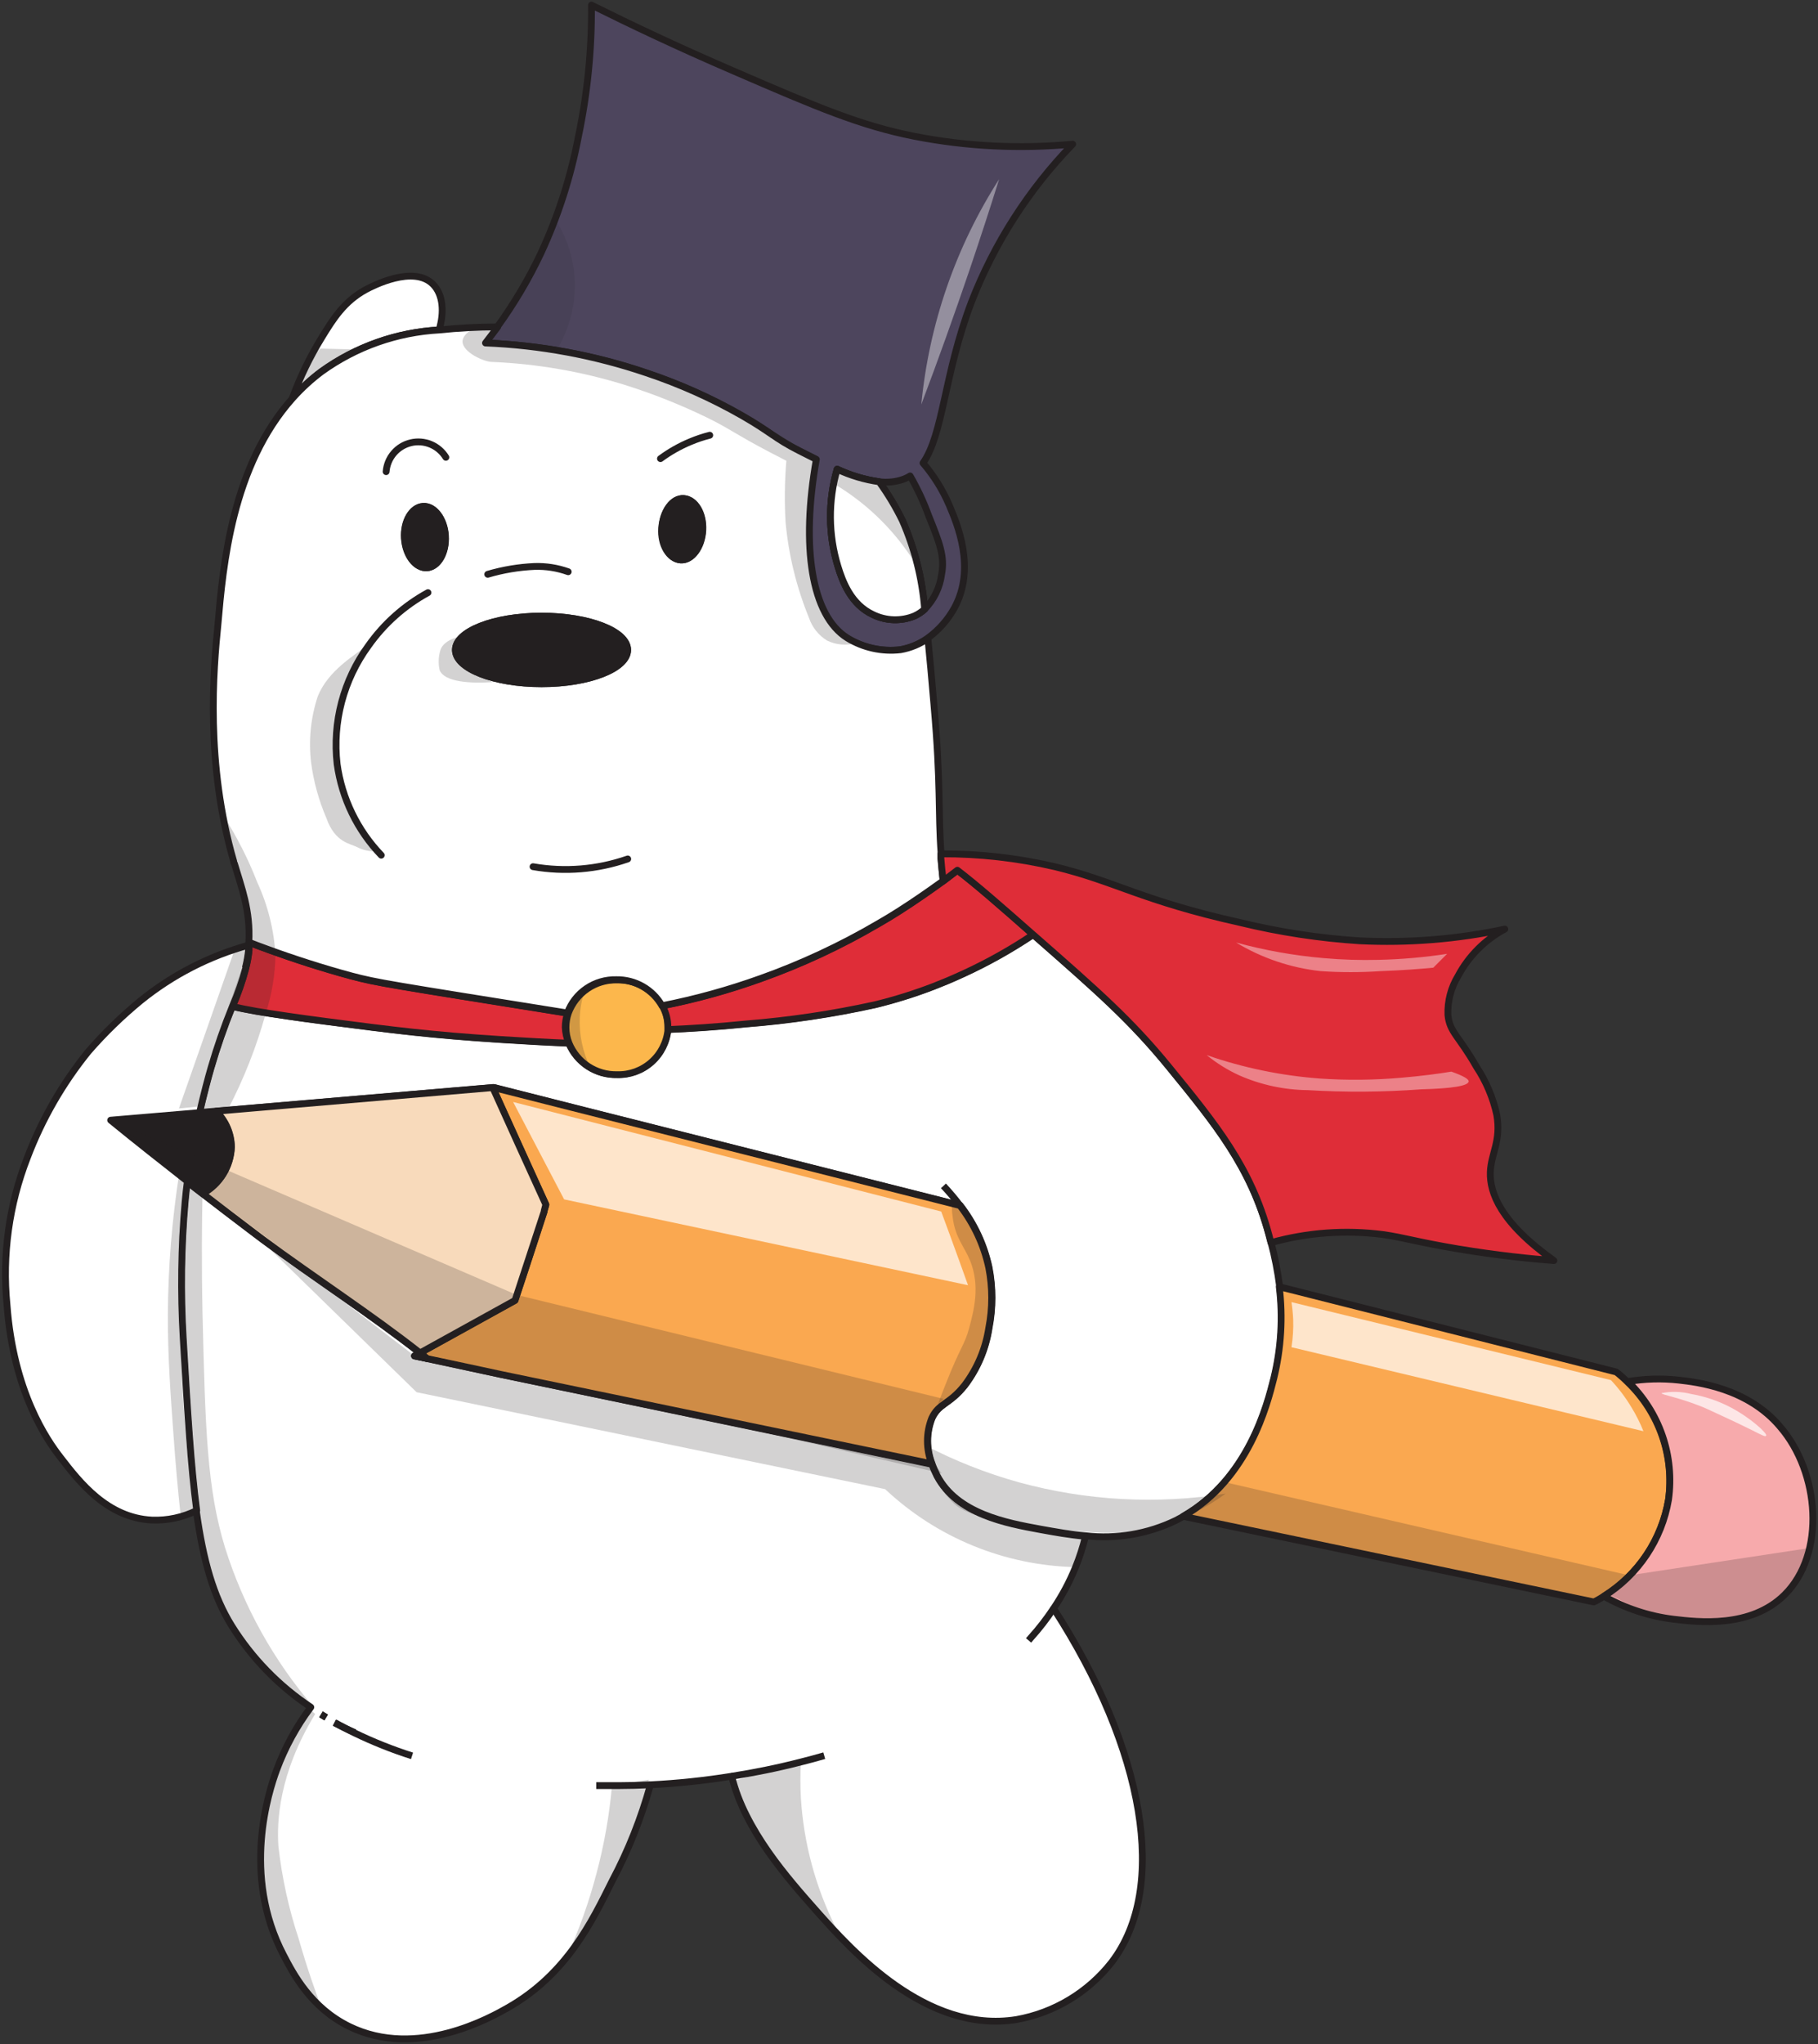 <svg width="267" height="300" viewBox="0 0 267 300" fill="none" xmlns="http://www.w3.org/2000/svg">
<rect x="0" y="0" width="267" height="300" fill="#333333" stroke="none"/>
<g clip-path="url(#clip0_1052_13687)">
<path d="M135.798 89.416C135.353 89.818 134.849 90.15 134.305 90.402C133.334 90.8 132.29 90.989 131.24 90.956C130.191 90.922 129.161 90.667 128.217 90.208C124.979 88.714 123.74 85.337 123.068 83.14C121.641 78.497 121.6 73.537 122.949 68.87C124.901 69.787 126.978 70.406 129.112 70.708C130.413 72.504 131.556 74.409 132.53 76.401C134.337 80.526 135.442 84.925 135.798 89.416Z" fill="white" stroke="#231F20" stroke-linejoin="round"/>
<path d="M128.53 147.751C128.53 147.661 128.53 147.556 128.53 147.467" stroke="#231F20" stroke-linejoin="round"/>
<path d="M139.887 175.544C140.245 175.962 140.603 176.426 140.976 176.919" stroke="#231F20" stroke-linejoin="round"/>
<path d="M72.51 159.615H72.346" stroke="#231F20" stroke-linejoin="round"/>
<path d="M80.195 176.874L79.927 177.71C79.927 177.411 80.076 177.098 80.165 176.799C80.165 176.829 80.18 176.844 80.195 176.874Z" fill="white" stroke="#231F20" stroke-linejoin="round"/>
<path d="M86.791 262.016H88.597H90.865C92.357 262.016 93.85 262.016 95.461 261.896" fill="white"/>
<path d="M86.791 262.016H88.597H90.865C92.357 262.016 93.85 262.016 95.461 261.896" stroke="#231F20" stroke-linejoin="round"/>
<path d="M107.444 260.701C110.772 260.178 114.189 259.491 117.607 258.609L118.502 258.385" fill="white"/>
<path d="M107.444 260.701C110.772 260.178 114.189 259.491 117.607 258.609L118.502 258.385" stroke="#231F20" stroke-linejoin="round"/>
<path d="M154.72 236.091C153.728 237.591 152.626 239.014 151.422 240.349C151.138 240.678 150.825 241.022 150.512 241.351" fill="white"/>
<path d="M154.72 236.091C153.728 237.591 152.626 239.014 151.422 240.349C151.138 240.678 150.825 241.022 150.512 241.351" stroke="#231F20" stroke-linejoin="round"/>
<path d="M163.256 288.016C159.788 292.438 154.816 295.427 149.288 296.414C135.977 298.536 124.964 286.134 120.069 280.65C115.711 275.719 109.414 268.696 107.459 260.702C103.505 261.337 99.52 261.756 95.521 261.957C94.172 266.85 92.291 271.581 89.91 276.062C86.925 282.039 83.284 289.69 74.659 294.636C72.226 296.026 61.228 302.301 51.289 297.43C45.678 294.681 43.082 289.735 41.649 286.97C35.441 275.181 39.485 262.868 40.635 259.76C41.854 256.47 43.542 253.375 45.648 250.571C40.966 247.462 37.003 243.386 34.024 238.617C31.337 234.298 29.845 229.068 28.831 221.761C27.965 215.261 27.473 207.118 26.846 196.449C26.45 189.777 26.545 183.084 27.129 176.426C27.219 175.44 27.323 174.439 27.458 173.438L29.741 175.201C32.114 177.039 34.516 178.862 36.919 180.685L38.56 181.925C46.022 187.483 54.468 192.922 61.661 198.586L60.885 199.019L62.675 199.393L73.554 201.724L136.872 214.918C137.076 215.502 137.321 216.071 137.603 216.621C140.588 222.255 147.766 223.584 152.84 224.511C154.884 224.884 157.093 225.288 159.421 225.482C159.038 227.056 158.539 228.599 157.928 230.099C157.068 232.194 155.998 234.197 154.735 236.076C168.15 256.802 171.612 277.138 163.256 288.016Z" fill="white" stroke="#231F20" stroke-linejoin="round"/>
<path d="M60.512 257.712C57.625 256.792 54.808 255.669 52.08 254.35C51.095 253.872 50.125 253.364 49.096 252.855" fill="white"/>
<path d="M60.512 257.712C57.625 256.792 54.808 255.669 52.08 254.35C51.095 253.872 50.125 253.364 49.096 252.855" stroke="#231F20" stroke-linejoin="round"/>
<path d="M47.141 251.617L47.902 252.08" stroke="#231F20" stroke-linejoin="round"/>
<path d="M49.155 252.812C50.125 253.365 51.095 253.873 52.14 254.307Z" fill="white"/>
<path d="M49.155 252.812C50.125 253.365 51.095 253.873 52.14 254.307" stroke="#231F20" stroke-linejoin="round"/>
<path d="M47.141 251.617L47.902 252.08" stroke="#231F20" stroke-linejoin="round"/>
<path d="M95.506 261.957C93.91 262.032 92.373 262.077 90.91 262.077H87.567" fill="white"/>
<path d="M95.506 261.957C93.91 262.032 92.373 262.077 90.91 262.077H87.567" stroke="#231F20" stroke-linejoin="round"/>
<path d="M121.054 257.684C119.92 258.012 118.771 258.326 117.621 258.61C114.204 259.492 110.787 260.179 107.459 260.702" fill="white"/>
<path d="M121.054 257.684C119.92 258.012 118.771 258.326 117.621 258.61C114.204 259.492 110.787 260.179 107.459 260.702" stroke="#231F20" stroke-linejoin="round"/>
<path d="M154.72 236.091C153.728 237.591 152.625 239.014 151.422 240.349L151.063 240.768" fill="white"/>
<path d="M154.72 236.091C153.728 237.591 152.625 239.014 151.422 240.349L151.063 240.768" stroke="#231F20" stroke-linejoin="round"/>
<path d="M187.132 202.306C186.177 206.086 183.447 217.024 173.821 222.553L172.672 223.165C168.559 225.147 163.971 225.924 159.436 225.407C157.108 225.213 154.959 224.809 152.855 224.436C147.781 223.509 140.573 222.179 137.618 216.546C137.336 215.996 137.091 215.426 136.887 214.842C136.038 212.692 136.038 210.299 136.887 208.148C137.932 205.907 139.424 206.176 141.707 203.322C143.57 200.862 144.791 197.976 145.259 194.924C145.832 191.988 145.832 188.969 145.259 186.033C144.545 182.716 143.097 179.601 141.021 176.918L84.001 162.514L72.57 159.615H72.376L37.307 162.604L31.726 163.082L29.278 163.291L29.711 161.468C30.427 158.479 30.95 156.761 30.95 156.761C31.841 153.69 32.892 150.667 34.098 147.706C35.098 147.93 36.247 148.154 37.575 148.393C40.247 148.856 43.619 149.35 47.842 149.888C57.811 151.188 63.288 151.89 73.555 152.547C77.255 152.786 80.613 152.966 83.523 153.085C84.099 154.483 85.085 155.672 86.351 156.496C87.616 157.321 89.102 157.741 90.611 157.702C92.462 157.752 94.261 157.096 95.647 155.867C97.032 154.638 97.899 152.928 98.073 151.083C101.281 150.948 105.161 150.709 109.519 150.261C115.903 149.759 122.246 148.816 128.5 147.437C131.436 146.722 134.322 145.819 137.141 144.732C138.335 144.269 139.693 143.716 141.17 143.029L141.409 142.924C145 141.277 148.453 139.343 151.735 137.142L152.064 137.426C161.42 145.629 166.091 149.738 171.628 156.492C178.537 164.95 183.67 171.21 186.356 181.162C186.461 181.536 186.565 181.924 186.67 182.358C187.228 184.459 187.646 186.596 187.923 188.753C188.489 193.281 188.221 197.874 187.132 202.306Z" fill="white" stroke="#231F20" stroke-linejoin="round"/>
<path d="M138.559 174.05C138.962 174.483 139.409 174.976 139.887 175.544C140.364 176.112 140.603 176.426 140.976 176.919" fill="white"/>
<path d="M138.559 174.05C138.962 174.483 139.409 174.976 139.887 175.544C140.364 176.112 140.603 176.426 140.976 176.919" stroke="#231F20" stroke-linejoin="round"/>
<path d="M145.214 194.925C144.746 197.976 143.526 200.863 141.663 203.323C139.379 206.207 137.887 205.908 136.843 208.149C135.993 210.299 135.993 212.693 136.843 214.843L73.555 201.724L62.676 199.378L61.661 198.571L75.614 190.861C77.106 186.512 78.479 182.149 79.897 177.801C79.897 177.801 79.897 177.801 79.897 177.711L80.165 176.874C80.165 176.874 80.165 176.874 80.165 176.8C77.559 171.072 74.952 165.349 72.346 159.631H72.525L83.956 162.53L140.976 176.934C143.053 179.617 144.501 182.731 145.214 186.049C145.786 188.98 145.786 191.994 145.214 194.925Z" fill="#FAA850" stroke="#231F20" stroke-linejoin="round"/>
<path d="M62.675 199.377L60.885 199.004L61.661 198.57L62.675 199.377Z" fill="white" stroke="#231F20" stroke-linejoin="round"/>
<path d="M72.51 159.615H72.346" stroke="#231F20" stroke-linejoin="round"/>
<path d="M245.048 220.102C244.557 223.003 243.457 225.767 241.821 228.211C240.185 230.656 238.05 232.725 235.557 234.283C234.826 234.761 234.289 235.03 234.065 235.119L173.762 222.553C183.387 217.024 186.118 206.116 187.073 202.306C188.153 197.909 188.426 193.352 187.879 188.857L237.363 201.364C237.956 201.826 238.519 202.325 239.049 202.859C241.335 205.056 243.07 207.764 244.112 210.761C245.155 213.757 245.475 216.958 245.048 220.102Z" fill="#FAA850" stroke="#231F20" stroke-linejoin="round"/>
<path d="M262.061 234.104C257.076 239.005 249.361 238.078 245.81 237.66C242.203 237.223 238.719 236.075 235.558 234.283C238.051 232.725 240.186 230.656 241.822 228.212C243.458 225.768 244.557 223.004 245.049 220.103C245.494 216.947 245.185 213.73 244.148 210.717C243.11 207.703 241.373 204.98 239.079 202.769C241.545 202.359 244.056 202.289 246.541 202.56C249.197 202.859 256.659 203.696 261.464 209.434C267.224 216.113 268.209 228.052 262.061 234.104Z" fill="#F7AAAC" stroke="#231F20" stroke-linejoin="round"/>
<path d="M62.675 199.377L60.885 199.004L61.661 198.57L62.675 199.377Z" fill="white" stroke="#231F20" stroke-linejoin="round"/>
<path d="M80.165 176.8C80.076 177.099 80.001 177.412 79.926 177.711C79.926 177.711 79.926 177.711 79.926 177.801C78.509 182.149 77.076 186.512 75.643 190.861L61.691 198.571C54.498 192.908 46.081 187.469 38.59 181.91L36.948 180.67C34.546 178.847 32.143 177.024 29.77 175.186C31.002 174.508 32.038 173.523 32.778 172.327C33.517 171.131 33.936 169.763 33.994 168.357C33.98 167.374 33.772 166.404 33.383 165.501C32.994 164.598 32.431 163.782 31.725 163.098L37.307 162.619L72.375 159.631C74.952 165.349 77.549 171.072 80.165 176.8Z" fill="#F8DABB" stroke="#231F20" stroke-linejoin="round"/>
<path d="M33.965 168.357C33.907 169.762 33.488 171.13 32.748 172.326C32.009 173.522 30.973 174.507 29.741 175.185L27.458 173.422C23.623 170.434 19.848 167.445 16.191 164.457L29.249 163.351L31.696 163.142C33.109 164.512 33.925 166.387 33.965 168.357Z" fill="#231F20" stroke="#231F20" stroke-linejoin="round"/>
<path d="M83.568 153.116C80.584 152.996 77.3 152.817 73.6 152.578C63.333 151.92 57.856 151.218 47.888 149.918C43.664 149.365 40.292 148.872 37.621 148.424C36.292 148.185 35.143 147.96 34.144 147.736C34.944 145.902 35.603 144.009 36.113 142.073C36.33 141.229 36.484 140.37 36.576 139.503C36.576 139.234 36.576 138.98 36.576 138.726C36.576 138.472 36.576 138.442 36.576 138.308L37.128 138.532L37.71 138.756L39.411 139.383C43.008 140.698 47.47 142.148 51.588 143.254C55.394 144.27 57.125 144.509 83.359 148.708C83.132 149.371 83.016 150.068 83.016 150.77C83.045 151.58 83.232 152.377 83.568 153.116Z" fill="#DF2D38" stroke="#231F20" stroke-linejoin="round"/>
<path d="M36.561 138.711C36.561 138.965 36.561 139.219 36.561 139.488C36.469 140.355 36.315 141.214 36.098 142.058C35.587 143.994 34.929 145.887 34.128 147.721C32.922 150.683 31.871 153.705 30.98 156.776C30.98 156.776 30.457 158.54 29.741 161.483L29.308 163.306L16.251 164.412C19.907 167.4 23.712 170.389 27.517 173.377C27.383 174.379 27.279 175.38 27.189 176.366C26.605 183.024 26.51 189.717 26.906 196.389C27.532 207.058 28.025 215.201 28.89 221.701C26.856 222.705 24.605 223.188 22.339 223.106C15.773 222.792 11.684 217.547 8.909 213.946C6.864 211.331 1.969 204.249 1.029 191.533C0.312 184.191 1.334 176.783 4.014 169.911C6.154 164.278 9.177 159.022 12.968 154.341C15.316 151.639 17.886 149.14 20.653 146.87C25.336 143.079 30.752 140.301 36.561 138.711Z" fill="white" stroke="#231F20" stroke-linejoin="round"/>
<path d="M98.103 150.769C98.11 150.884 98.11 150.998 98.103 151.113C97.929 152.958 97.062 154.668 95.677 155.897C94.291 157.126 92.492 157.782 90.641 157.732C89.135 157.768 87.652 157.346 86.39 156.522C85.127 155.698 84.143 154.51 83.568 153.115C83.268 152.37 83.116 151.573 83.12 150.769C83.12 150.067 83.236 149.371 83.463 148.707C84.002 147.242 84.986 145.983 86.276 145.107C87.566 144.231 89.098 143.781 90.656 143.821C92.013 143.798 93.351 144.141 94.53 144.814C95.709 145.487 96.685 146.465 97.357 147.646C97.872 148.604 98.129 149.681 98.103 150.769Z" fill="#FCB74C" stroke="#231F20" stroke-linejoin="round"/>
<path d="M64.481 48.428C58.246 48.767 52.239 50.888 47.17 54.54C45.639 55.688 44.225 56.984 42.947 58.41C44.078 55.331 45.513 52.373 47.23 49.579C48.946 46.77 50.543 44.245 53.707 42.511C54.706 41.973 60.765 38.835 63.615 41.749C65.063 43.214 65.287 45.814 64.481 48.428Z" fill="white" stroke="#231F20" stroke-linejoin="round"/>
<path d="M157.54 21.159C149.78 21.89 141.955 21.503 134.305 20.008C126.366 18.439 120.069 15.764 107.817 10.46C99.475 6.873 92.387 3.496 86.865 0.747C86.922 7.217 86.282 13.675 84.955 20.008C83.834 25.938 81.98 31.706 79.434 37.177C77.641 40.97 75.497 44.587 73.032 47.98C72.39 48.847 71.793 49.624 71.241 50.341C79.284 50.66 87.24 52.135 94.864 54.719C99.751 56.353 104.464 58.465 108.936 61.025C113.204 63.476 113.697 64.342 117.308 66.165L119.8 67.42C117.532 80.181 119.054 90.342 124.367 93.644C126.703 95.075 129.451 95.68 132.171 95.363C133.615 95.112 134.985 94.546 136.186 93.704C137.83 92.525 139.191 90.993 140.17 89.221C143.349 83.409 140.588 76.924 139.409 74.144C138.447 71.899 137.148 69.813 135.559 67.958C138.543 63.715 138.633 54.988 142.647 44.394C146.003 35.726 151.068 27.824 157.54 21.159ZM136.394 75.713C137.991 79.658 138.782 81.69 138.29 84.29C138.038 86.225 137.163 88.024 135.798 89.416C135.352 89.818 134.849 90.15 134.305 90.402C133.334 90.8 132.289 90.989 131.24 90.955C130.191 90.922 129.161 90.667 128.217 90.208C124.978 88.713 123.74 85.336 123.068 83.14C121.641 78.496 121.6 73.537 122.949 68.87C124.901 69.786 126.978 70.406 129.112 70.708C130.287 70.863 131.482 70.745 132.604 70.364C132.975 70.234 133.33 70.064 133.664 69.856C134.743 71.725 135.657 73.685 136.394 75.713Z" fill="#4D455D" stroke="#231F20" stroke-linejoin="round"/>
<path d="M135.798 89.416C135.353 89.818 134.849 90.15 134.305 90.402C133.334 90.8 132.29 90.989 131.24 90.956C130.191 90.922 129.161 90.667 128.217 90.208C124.979 88.714 123.74 85.337 123.068 83.14C121.641 78.497 121.6 73.537 122.949 68.87C124.901 69.787 126.978 70.406 129.112 70.708C130.413 72.504 131.556 74.409 132.53 76.401C134.337 80.526 135.442 84.925 135.798 89.416Z" fill="white" stroke="#231F20" stroke-linejoin="round"/>
<path d="M135.798 89.416C135.353 89.818 134.849 90.15 134.305 90.402C133.334 90.8 132.29 90.989 131.24 90.956C130.191 90.922 129.161 90.667 128.217 90.208C124.979 88.714 123.74 85.337 123.068 83.14C121.641 78.497 121.6 73.537 122.949 68.87C124.901 69.787 126.978 70.406 129.112 70.708C130.413 72.504 131.556 74.409 132.53 76.401C134.337 80.526 135.442 84.925 135.798 89.416Z" fill="white" stroke="#231F20" stroke-linejoin="round"/>
<path d="M151.75 137.172C148.468 139.374 145.015 141.307 141.423 142.955L141.185 143.059C139.692 143.747 138.349 144.3 137.155 144.763C134.336 145.849 131.45 146.753 128.515 147.468C122.26 148.846 115.918 149.79 109.533 150.292C105.176 150.74 101.296 150.979 98.087 151.113C98.095 150.999 98.095 150.884 98.087 150.77C98.094 149.67 97.811 148.587 97.267 147.632C102.206 146.661 107.065 145.317 111.801 143.612C117.775 141.482 123.535 138.795 129.008 135.588C130.082 134.976 131.112 134.348 132.097 133.72C134.439 132.226 136.573 130.732 138.543 129.312L140.618 127.729C143.393 129.835 147.019 132.988 151.75 137.172Z" fill="#DF2D38" stroke="#231F20" stroke-linejoin="round"/>
<path d="M138.215 126.01C138.215 125.771 138.215 125.547 138.215 125.323C137.753 119.137 138.215 115.237 137.156 103.372C136.842 99.711 136.559 96.514 136.275 93.704C135.075 94.546 133.704 95.112 132.261 95.363C129.541 95.68 126.793 95.075 124.456 93.645C119.144 90.342 117.622 80.196 119.89 67.421L117.398 66.165C113.786 64.343 113.294 63.476 109.026 61.025C104.544 58.464 99.82 56.351 94.924 54.719C87.3 52.135 79.344 50.66 71.301 50.341C71.853 49.624 72.45 48.847 73.092 47.98C70.107 47.98 67.272 48.145 64.541 48.429C58.306 48.767 52.299 50.888 47.23 54.54C45.699 55.688 44.285 56.985 43.007 58.41C34.053 68.392 32.755 83.006 32.009 91.642C31.337 98.277 30.159 112.069 34.322 126.428C34.322 126.548 34.322 126.638 34.426 126.757C35.471 130.269 36.799 133.646 36.546 138.278L37.098 138.502L37.68 138.726L39.381 139.354C42.977 140.669 47.439 142.118 51.558 143.224C55.363 144.24 57.094 144.479 83.329 148.678C83.868 147.213 84.851 145.954 86.141 145.078C87.431 144.201 88.963 143.752 90.522 143.792C91.878 143.769 93.216 144.112 94.395 144.785C95.574 145.458 96.55 146.436 97.222 147.617C102.161 146.646 107.02 145.302 111.757 143.597C117.73 141.467 123.491 138.78 128.963 135.573C130.037 134.961 131.067 134.333 132.052 133.705C134.395 132.211 136.529 130.717 138.499 129.297C138.409 128.117 138.29 127.011 138.215 126.01ZM62.675 83.334C61.019 83.424 59.557 81.496 59.392 79.016C59.228 76.535 60.467 74.429 62.123 74.324C63.78 74.219 65.242 76.162 65.391 78.642C65.541 81.123 64.347 83.23 62.675 83.334ZM79.538 100.354C72.555 100.354 66.884 98.127 66.884 95.393C66.884 92.659 72.555 90.432 79.538 90.432C86.522 90.432 92.178 92.644 92.178 95.393C92.178 98.142 86.552 100.354 79.538 100.354ZM99.983 82.184C98.341 82.094 97.103 80.002 97.222 77.522C97.341 75.041 98.804 73.039 100.46 73.174C102.117 73.308 103.355 75.355 103.221 77.835C103.087 80.316 101.594 82.273 99.983 82.184Z" fill="white" stroke="#231F20" stroke-linejoin="round"/>
<path d="M103.177 77.835C103.043 80.331 101.595 82.318 99.939 82.184C98.282 82.049 96.999 80.002 97.178 77.522C97.357 75.041 98.76 73.039 100.416 73.173C102.073 73.308 103.311 75.355 103.177 77.835Z" fill="#231F20" stroke="#231F20" stroke-linejoin="round"/>
<path d="M65.422 78.643C65.571 81.123 64.347 83.23 62.706 83.335C61.064 83.439 59.587 81.497 59.423 79.016C59.259 76.536 60.497 74.429 62.154 74.324C63.81 74.22 65.273 76.207 65.422 78.643Z" fill="#231F20" stroke="#231F20" stroke-linejoin="round"/>
<path d="M92.178 95.392C92.178 98.127 86.522 100.353 79.538 100.353C72.555 100.353 66.884 98.127 66.884 95.392C66.884 92.658 72.555 90.432 79.538 90.432C86.522 90.432 92.178 92.643 92.178 95.392Z" fill="#231F20" stroke="#231F20" stroke-linejoin="round"/>
<path d="M228.215 185.017C224.932 184.763 220.037 184.285 214.113 183.299C208.189 182.313 206.174 181.625 203.07 181.192C197.574 180.487 191.992 180.893 186.655 182.388C186.551 181.954 186.446 181.566 186.342 181.192C183.656 171.24 178.522 164.98 171.613 156.522C166.076 149.768 161.406 145.659 152.049 137.455L151.721 137.172C146.99 133.003 143.364 129.835 140.603 127.728L138.529 129.312C138.38 128.116 138.26 127.026 138.186 126.01C138.186 125.77 138.186 125.546 138.186 125.322C143.811 125.294 149.421 125.925 154.899 127.205C163.853 129.357 167.584 132.166 182.148 135.408C187.9 136.805 193.762 137.7 199.668 138.083C206.825 138.433 213.998 137.855 221.007 136.365C218.092 137.927 215.703 140.319 214.143 143.238C213.093 144.957 212.574 146.948 212.651 148.961C212.889 151.501 214.262 152.039 216.844 156.582C218.268 158.732 219.28 161.129 219.829 163.65C220.485 167.505 218.978 169.283 218.874 172.032C218.769 175.066 220.366 179.429 228.215 185.017Z" fill="#DF2D38" stroke="#231F20" stroke-linejoin="round"/>
<path d="M36.038 142.058C36.255 141.214 36.409 140.355 36.501 139.488C36.501 139.219 36.501 138.965 36.501 138.711L37.083 138.517" fill="white"/>
<path d="M36.038 142.058C36.255 141.214 36.409 140.355 36.501 139.488C36.501 139.219 36.501 138.965 36.501 138.711L37.083 138.517" stroke="#231F20" stroke-linejoin="round"/>
<path d="M55.991 125.517C52.478 121.86 50.211 117.184 49.514 112.159C48.809 106 50.444 99.801 54.096 94.795C56.382 91.556 59.378 88.883 62.855 86.981" stroke="#231F20" stroke-miterlimit="10" stroke-linecap="round"/>
<path d="M56.707 69.228C56.787 68.229 57.18 67.28 57.831 66.518C58.482 65.757 59.357 65.22 60.331 64.987C61.304 64.753 62.327 64.833 63.252 65.217C64.177 65.6 64.958 66.267 65.482 67.121" stroke="#231F20" stroke-miterlimit="10" stroke-linecap="round"/>
<path d="M71.63 84.29C73.863 83.631 76.168 83.245 78.494 83.14C80.18 83.085 81.861 83.349 83.449 83.917" stroke="#231F20" stroke-miterlimit="10" stroke-linecap="round"/>
<path d="M96.998 67.316C98.355 66.315 99.828 65.482 101.385 64.835C102.31 64.445 103.263 64.126 104.236 63.879" stroke="#231F20" stroke-miterlimit="10" stroke-linecap="round"/>
<path d="M78.285 127.205C82.942 128.017 87.729 127.626 92.193 126.069" stroke="#231F20" stroke-miterlimit="10" stroke-linecap="round"/>
<path opacity="0.2" d="M60.885 199.003L136.872 214.842C137.264 215.978 137.828 217.046 138.544 218.01C140.345 220.211 142.761 221.824 145.483 222.642C149.949 224.309 154.657 225.237 159.421 225.392L157.929 230.009C147.527 229.767 137.58 225.692 129.993 218.563L61.184 204.338L36.919 180.669L60.885 199.003Z" fill="#231F20"/>
<path opacity="0.2" d="M34.457 139.384L26.279 162.694L29.473 162.365C30.085 159.855 30.786 157.255 31.577 154.61C33.069 149.664 34.651 145.077 36.307 140.818L36.591 138.293L34.457 139.384Z" fill="#231F20"/>
<path opacity="0.2" d="M27.427 173.661C27.024 177.77 26.756 182.074 26.607 186.527C26.248 198.165 26.887 209.813 28.517 221.342L26.517 222.344C26.114 218.518 25.756 214.574 25.473 210.524C25.025 204.368 24.637 199.003 24.652 192.967C24.689 186.021 25.248 179.088 26.323 172.227L27.427 173.661Z" fill="#231F20"/>
<path opacity="0.2" d="M139.887 175.544C141.85 177.719 143.371 180.257 144.363 183.015C145.97 187.302 146.149 191.995 144.874 196.392C143.599 200.789 140.939 204.656 137.29 207.416C137.648 206.4 138.185 204.876 138.917 203.068C141.08 197.584 141.677 197.39 142.334 194.924C142.991 192.459 144.005 188.783 142.468 185.017C141.618 182.94 140.319 181.715 139.931 178.772C139.765 177.703 139.75 176.617 139.887 175.544Z" fill="#231F20"/>
<path opacity="0.2" d="M85.881 145.33C85.459 146.606 85.213 147.933 85.15 149.275C85.031 151.86 85.576 154.432 86.732 156.746C85.634 156.178 84.712 155.321 84.062 154.269C83.413 153.216 83.062 152.006 83.046 150.769C83.083 149.708 83.357 148.669 83.848 147.728C84.338 146.787 85.033 145.967 85.881 145.33Z" fill="#231F20"/>
<path opacity="0.2" d="M53.886 94.78C51.468 98.058 49.927 101.9 49.409 105.942C48.754 111.623 50.065 117.356 53.125 122.185C53.758 123.153 54.456 124.076 55.214 124.949C54.268 124.984 53.328 124.779 52.483 124.351C51.453 123.799 49.2 123.694 47.932 120.063C46.817 117.474 46.064 114.744 45.693 111.949C45.3 108.691 45.626 105.385 46.648 102.266C48.126 98.426 52.229 96.065 53.886 94.78Z" fill="#231F20"/>
<path opacity="0.2" d="M72.375 100.114C70.854 99.5 69.443 98.642 68.197 97.574C66.406 96.08 66.451 95.258 66.466 95.049C66.585 94.063 67.704 93.465 68.033 93.315C67.839 93.315 65.227 93.794 64.69 95.377C64.387 96.346 64.346 97.377 64.57 98.366C65.287 100.114 69.062 100.338 72.375 100.114Z" fill="#231F20"/>
<path opacity="0.2" d="M122.457 70.992C127.056 73.713 130.976 77.449 133.918 81.915C133.363 78.246 131.963 74.757 129.829 71.724C129.426 71.186 129.023 70.663 128.605 70.23L122.964 68.93L122.457 70.992Z" fill="#231F20"/>
<path opacity="0.1" d="M81.807 32.605C83.269 35.002 84.148 37.709 84.374 40.509C84.648 44.155 83.822 47.799 82.001 50.969L71.331 50.401C72.45 48.623 73.465 46.964 74.316 45.44C76.196 42.317 77.614 39.867 78.897 37.625C80.001 35.862 80.956 34.144 81.807 32.605Z" fill="#231F20"/>
<path opacity="0.2" d="M47.037 51.163L52.663 51.298C47.251 55.053 44.306 56.657 43.828 56.109C43.351 55.561 44.42 53.913 47.037 51.163Z" fill="#231F20"/>
<path opacity="0.2" d="M117.622 258.609C117.525 260.366 117.525 262.127 117.622 263.884C118.029 270.528 119.78 277.02 122.77 282.966C120.449 280.991 118.316 278.805 116.398 276.436C112.764 271.919 109.946 266.802 108.071 261.314L117.622 258.609Z" fill="#231F20"/>
<path opacity="0.2" d="M89.88 262.076C89.494 266.421 88.735 270.726 87.612 274.941C86.512 279.126 85.059 283.21 83.269 287.149C86.213 283.031 88.742 278.631 90.82 274.015C92.682 269.885 94.18 265.6 95.297 261.209L89.88 262.076Z" fill="#231F20"/>
<path opacity="0.2" d="M16.191 164.367L75.883 190.053L138.559 205.31C137.436 206.418 136.671 207.84 136.365 209.389C136.173 210.605 136.246 211.848 136.581 213.032C136.916 214.216 137.505 215.313 138.305 216.247L61.661 198.571L16.191 164.367Z" fill="#231F20"/>
<path opacity="0.2" d="M173.821 222.553L234.125 235.12L236.094 233.924L242.228 236.913C246.121 238.35 250.35 238.61 254.39 237.66C257.896 237.056 261.072 235.217 263.344 232.475C264.508 230.918 265.313 229.121 265.701 227.215L239.273 231.22L179.776 217.518L173.821 222.553Z" fill="#231F20"/>
<path opacity="0.2" d="M135.798 212.094C140.209 214.4 144.851 216.233 149.646 217.563C159.532 220.267 169.879 220.832 179.999 219.221C177.368 221.162 174.447 222.675 171.344 223.704C165.599 225.632 161.047 225.079 152.571 224.137C143.006 223.062 140.961 221.448 140.125 220.701C137.741 218.413 136.213 215.374 135.798 212.094Z" fill="#231F20"/>
<path opacity="0.2" d="M125.755 94.376C124.332 94.793 122.806 94.665 121.472 94.018C120.212 93.249 119.265 92.058 118.801 90.656C116.965 86.165 115.808 81.426 115.369 76.595C115.199 73.607 115.238 70.611 115.488 67.629L113.055 66.374C107.982 63.714 107.086 62.877 103.908 61.324C99.941 59.395 95.836 57.766 91.626 56.452C85.329 54.513 78.809 53.393 72.227 53.12C71.122 53.12 67.944 51.715 67.929 50.132C67.929 48.981 69.675 48.129 69.824 48.054C70.85 47.6 72.013 47.568 73.062 47.965L71.331 49.668C75.478 50.16 79.597 50.864 83.672 51.775C89.465 52.993 95.141 54.707 100.64 56.901C107.419 59.631 113.86 63.141 119.83 67.36C119.711 68.078 119.592 68.855 119.487 69.512L119.189 69.377C118.95 72.052 118.875 74.308 118.86 76.027C118.786 82.975 119.636 85.978 120.024 87.189C120.568 89.387 121.759 91.37 123.442 92.882C124.142 93.483 124.92 93.985 125.755 94.376Z" fill="#231F20"/>
<path opacity="0.2" d="M32.83 119.749C34.801 122.829 36.461 126.097 37.785 129.506C39.339 132.867 40.246 136.492 40.456 140.19C40.404 143.063 39.932 145.913 39.053 148.648C37.691 153.603 35.799 158.398 33.412 162.948L28.95 162.873C30.114 158.689 31.413 154.356 32.875 149.903C34.079 146.257 35.307 142.741 36.561 139.354C36.421 136.088 36.042 132.836 35.427 129.626C34.807 126.274 33.939 122.972 32.83 119.749Z" fill="#231F20"/>
<path opacity="0.2" d="M29.741 175.186C29.651 179.34 29.592 185.361 29.741 192.638C30.144 209.747 30.398 218.474 33.039 227.111C35.751 235.764 40.205 243.768 46.126 250.63C43.826 249.323 41.691 247.742 39.769 245.923C36.178 242.401 33.344 238.18 31.442 233.521C30.054 230.144 29.428 227.126 28.592 217.816C28.01 211.316 27.682 206.146 27.323 196.897C26.95 187.274 25.637 184.525 26.697 178.458C26.942 176.984 27.282 175.526 27.712 174.095L29.741 175.186Z" fill="#231F20"/>
<path opacity="0.2" d="M47.245 294.755C46.335 292.349 45.096 288.867 43.873 284.579C42.408 280.163 41.407 275.605 40.888 270.981C40.65 267.44 40.888 260.417 46.29 251.556L45.141 250.6C44.171 252.542 42.888 255.262 41.59 258.609C40.235 261.771 39.234 265.073 38.605 268.456C37.847 272.116 37.861 275.894 38.648 279.548C39.434 283.203 40.975 286.652 43.172 289.674C44.366 291.492 45.73 293.194 47.245 294.755Z" fill="#231F20"/>
<path opacity="0.4" d="M146.737 26.299C140.357 36.256 136.439 47.591 135.306 59.367C137.723 52.971 140.096 46.357 142.424 39.523C143.931 35.055 145.379 30.647 146.737 26.299Z" fill="white"/>
<path opacity="0.4" d="M181.536 138.337C185.737 139.482 190.032 140.248 194.37 140.623C197.069 140.863 199.779 140.947 202.488 140.877C205.851 140.802 209.206 140.507 212.531 139.996L210.501 142.028C208.651 142.207 206.025 142.416 202.742 142.536C199.825 142.733 196.898 142.733 193.982 142.536C189.577 142.062 185.329 140.629 181.536 138.337Z" fill="white"/>
<path opacity="0.4" d="M213.158 157.284C211.248 157.598 208.681 157.941 205.801 158.181C201.831 158.53 197.839 158.57 193.863 158.3C188.191 157.881 182.598 156.726 177.224 154.863C178.696 156.061 180.316 157.066 182.044 157.852C185.208 159.235 188.619 159.967 192.072 160.003C197.615 160.333 203.173 160.293 208.711 159.884C213.292 159.764 215.62 159.376 215.695 158.733C215.754 158.39 214.889 157.897 213.158 157.284Z" fill="white"/>
<path opacity="0.7" d="M75.36 161.737L138.23 177.815C138.648 178.966 139.081 180.102 139.499 181.252C140.409 183.733 141.29 186.183 142.17 188.634L82.852 176.037L75.36 161.737Z" fill="white"/>
<path opacity="0.7" d="M189.669 191.114C189.799 191.956 189.883 192.804 189.923 193.654C189.97 195.019 189.885 196.385 189.669 197.734L241.362 210.061C240.87 208.826 240.271 207.636 239.571 206.505C238.718 205.088 237.718 203.766 236.586 202.56L189.669 191.114Z" fill="white"/>
<path opacity="0.7" d="M244.019 204.473C245.453 204.194 246.93 204.235 248.346 204.592C250.337 204.937 252.264 205.582 254.062 206.505C257.136 208.104 259.583 210.405 259.389 210.704C259.195 211.002 258.792 210.569 254.181 208.402C250.54 206.699 250.242 206.579 249.704 206.37C246.227 205.01 243.989 204.712 244.019 204.473Z" fill="white"/>
</g>
<defs>
<clipPath id="clip0_1052_13687">
<rect width="267" height="300" fill="white"/>
</clipPath>
</defs>
</svg>
